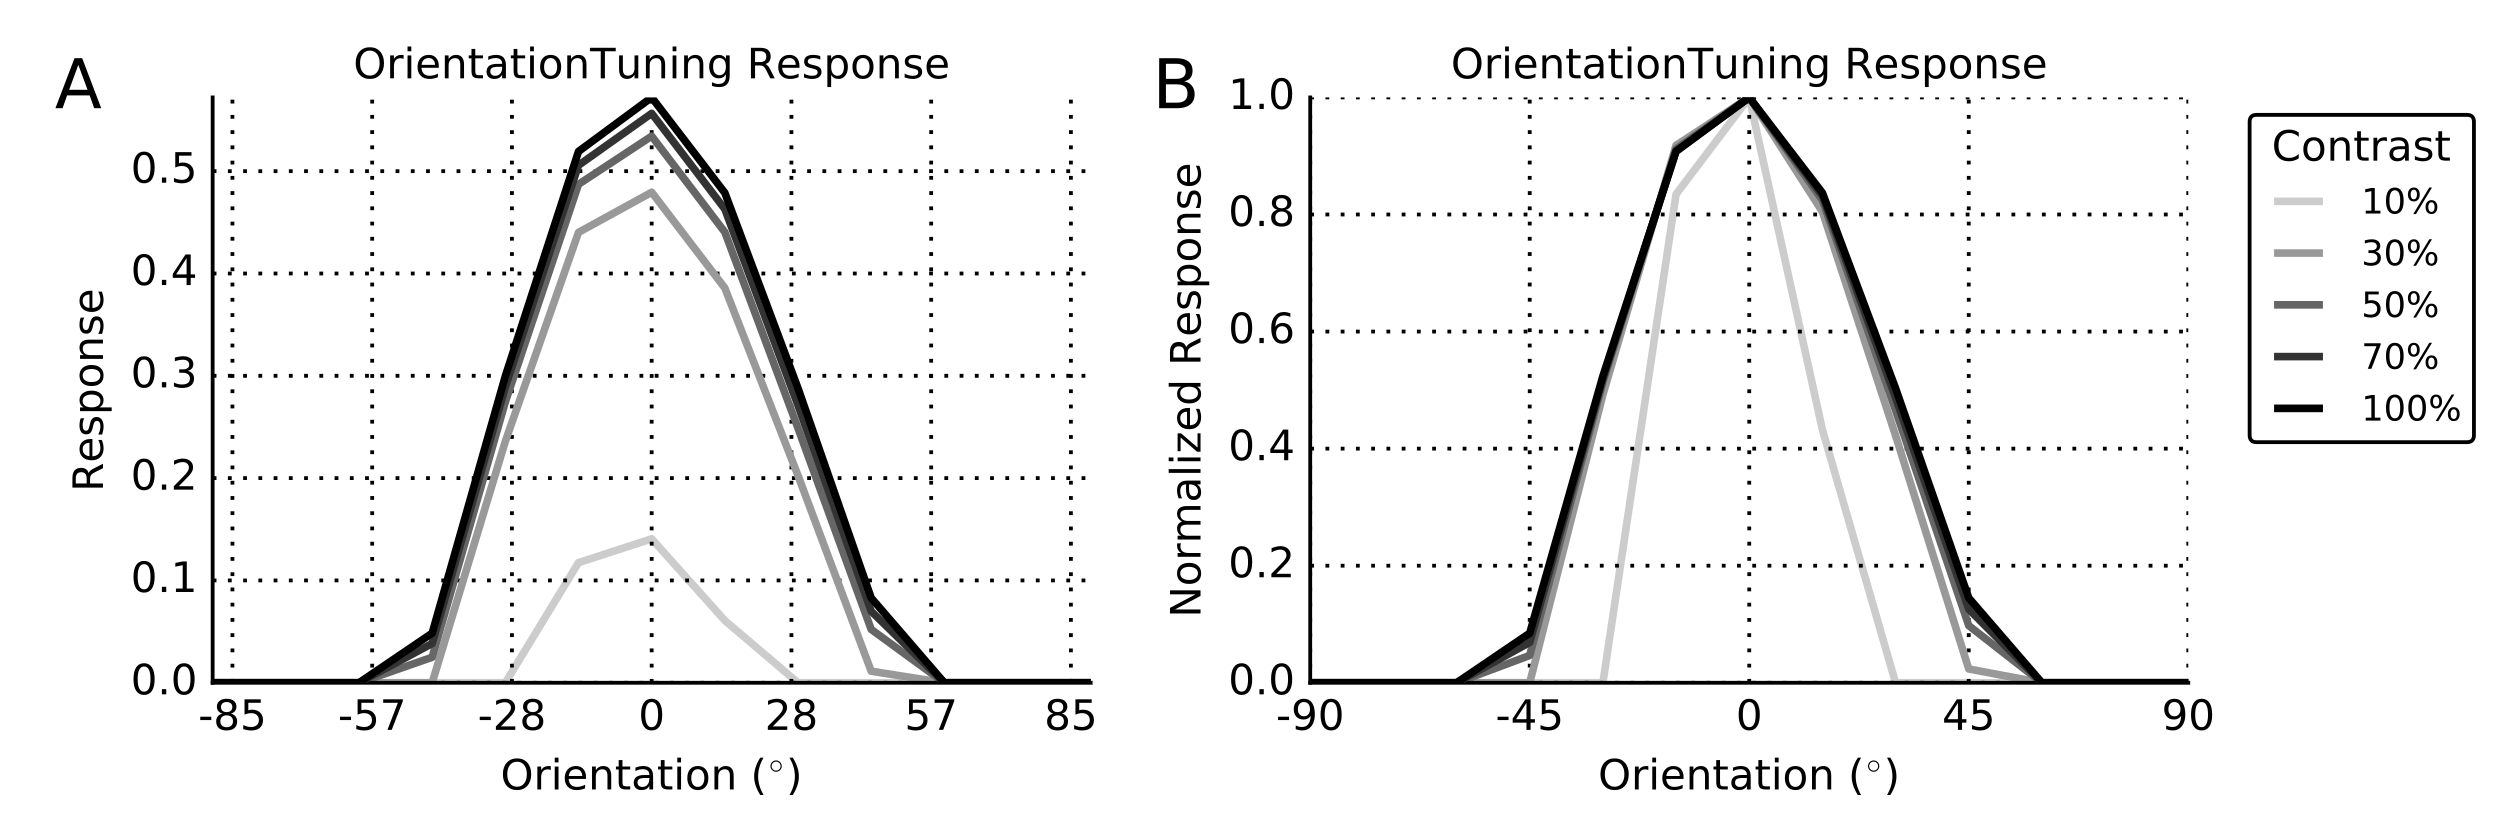 <?xml version="1.0" encoding="utf-8" standalone="no"?>
<!DOCTYPE svg PUBLIC "-//W3C//DTD SVG 1.1//EN"
  "http://www.w3.org/Graphics/SVG/1.1/DTD/svg11.dtd">
<!-- Created with matplotlib (http://matplotlib.org/) -->
<svg height="218pt" version="1.1" viewBox="0 0 656 218" width="656pt" xmlns="http://www.w3.org/2000/svg" xmlns:xlink="http://www.w3.org/1999/xlink">
 <defs>
  <style type="text/css">
*{stroke-linecap:butt;stroke-linejoin:round;stroke-miterlimit:100000;}
  </style>
 </defs>
 <g id="figure_1">
  <g id="patch_1">
   <path d="M 0 218.36 
L 656.363 218.36 
L 656.363 0 
L 0 0 
z
" style="fill:#ffffff;"/>
  </g>
  <g id="axes_1">
   <g id="patch_2">
    <path d="M 55.8 179.16 
L 286.2 179.16 
L 286.2 25.56 
L 55.8 25.56 
L 55.8 179.16 
z
" style="fill:none;"/>
   </g>
   <g id="line2d_1">
    <path clip-path="url(#pf905c8639b)" d="M 55.8 179.16 
L 75 179.16 
L 94.2 179.16 
L 113.4 179.16 
L 132.6 179.16 
L 151.8 147.635 
L 171 141.386 
L 190.2 162.832 
L 209.4 179.16 
L 228.6 179.16 
L 247.8 179.16 
L 267 179.16 
L 286.2 179.16 
" style="fill:none;stroke:#cccccc;stroke-width:2.0;"/>
   </g>
   <g id="matplotlib.axis_1">
    <g id="xtick_1">
     <g id="line2d_2">
      <path clip-path="url(#pf905c8639b)" d="M 60.992 179.16 
L 60.992 25.56 
" style="fill:none;stroke:#000000;stroke-dasharray:1,3;stroke-dashoffset:0.0;"/>
     </g>
     <g id="line2d_3">
      <defs>
       <path d="M 0 0 
L 0 -0.1 
" id="mf21077edae" style="stroke:#000000;stroke-width:0.5;"/>
      </defs>
      <g>
       <use style="stroke:#000000;stroke-width:0.5;" x="60.992" xlink:href="#mf21077edae" y="179.16"/>
      </g>
     </g>
     <g id="text_1">
      <!-- -85 -->
      <defs>
       <path d="M 31.781 34.625 
Q 24.75 34.625 20.719 30.859 
Q 16.703 27.094 16.703 20.516 
Q 16.703 13.922 20.719 10.156 
Q 24.75 6.391 31.781 6.391 
Q 38.812 6.391 42.859 10.172 
Q 46.922 13.969 46.922 20.516 
Q 46.922 27.094 42.891 30.859 
Q 38.875 34.625 31.781 34.625 
M 21.922 38.812 
Q 15.578 40.375 12.031 44.719 
Q 8.5 49.078 8.5 55.328 
Q 8.5 64.062 14.719 69.141 
Q 20.953 74.219 31.781 74.219 
Q 42.672 74.219 48.875 69.141 
Q 55.078 64.062 55.078 55.328 
Q 55.078 49.078 51.531 44.719 
Q 48 40.375 41.703 38.812 
Q 48.828 37.156 52.797 32.312 
Q 56.781 27.484 56.781 20.516 
Q 56.781 9.906 50.312 4.234 
Q 43.844 -1.422 31.781 -1.422 
Q 19.734 -1.422 13.25 4.234 
Q 6.781 9.906 6.781 20.516 
Q 6.781 27.484 10.781 32.312 
Q 14.797 37.156 21.922 38.812 
M 18.312 54.391 
Q 18.312 48.734 21.844 45.562 
Q 25.391 42.391 31.781 42.391 
Q 38.141 42.391 41.719 45.562 
Q 45.312 48.734 45.312 54.391 
Q 45.312 60.062 41.719 63.234 
Q 38.141 66.406 31.781 66.406 
Q 25.391 66.406 21.844 63.234 
Q 18.312 60.062 18.312 54.391 
" id="DejaVuSans-38"/>
       <path d="M 10.797 72.906 
L 49.516 72.906 
L 49.516 64.594 
L 19.828 64.594 
L 19.828 46.734 
Q 21.969 47.469 24.109 47.828 
Q 26.266 48.188 28.422 48.188 
Q 40.625 48.188 47.75 41.5 
Q 54.891 34.812 54.891 23.391 
Q 54.891 11.625 47.562 5.094 
Q 40.234 -1.422 26.906 -1.422 
Q 22.312 -1.422 17.547 -0.641 
Q 12.797 0.141 7.719 1.703 
L 7.719 11.625 
Q 12.109 9.234 16.797 8.062 
Q 21.484 6.891 26.703 6.891 
Q 35.156 6.891 40.078 11.328 
Q 45.016 15.766 45.016 23.391 
Q 45.016 31 40.078 35.438 
Q 35.156 39.891 26.703 39.891 
Q 22.75 39.891 18.812 39.016 
Q 14.891 38.141 10.797 36.281 
z
" id="DejaVuSans-35"/>
       <path d="M 4.891 31.391 
L 31.203 31.391 
L 31.203 23.391 
L 4.891 23.391 
z
" id="DejaVuSans-2d"/>
      </defs>
      <g transform="translate(52.009 191.518)scale(0.11 -0.11)">
       <use xlink:href="#DejaVuSans-2d"/>
       <use x="36.084" xlink:href="#DejaVuSans-38"/>
       <use x="99.707" xlink:href="#DejaVuSans-35"/>
      </g>
     </g>
    </g>
    <g id="xtick_2">
     <g id="line2d_4">
      <path clip-path="url(#pf905c8639b)" d="M 97.661 179.16 
L 97.661 25.56 
" style="fill:none;stroke:#000000;stroke-dasharray:1,3;stroke-dashoffset:0.0;"/>
     </g>
     <g id="line2d_5">
      <g>
       <use style="stroke:#000000;stroke-width:0.5;" x="97.661" xlink:href="#mf21077edae" y="179.16"/>
      </g>
     </g>
     <g id="text_2">
      <!-- -57 -->
      <defs>
       <path d="M 8.203 72.906 
L 55.078 72.906 
L 55.078 68.703 
L 28.609 0 
L 18.312 0 
L 43.219 64.594 
L 8.203 64.594 
z
" id="DejaVuSans-37"/>
      </defs>
      <g transform="translate(88.678 191.518)scale(0.11 -0.11)">
       <use xlink:href="#DejaVuSans-2d"/>
       <use x="36.084" xlink:href="#DejaVuSans-35"/>
       <use x="99.707" xlink:href="#DejaVuSans-37"/>
      </g>
     </g>
    </g>
    <g id="xtick_3">
     <g id="line2d_6">
      <path clip-path="url(#pf905c8639b)" d="M 134.331 179.16 
L 134.331 25.56 
" style="fill:none;stroke:#000000;stroke-dasharray:1,3;stroke-dashoffset:0.0;"/>
     </g>
     <g id="line2d_7">
      <g>
       <use style="stroke:#000000;stroke-width:0.5;" x="134.331" xlink:href="#mf21077edae" y="179.16"/>
      </g>
     </g>
     <g id="text_3">
      <!-- -28 -->
      <defs>
       <path d="M 19.188 8.297 
L 53.609 8.297 
L 53.609 0 
L 7.328 0 
L 7.328 8.297 
Q 12.938 14.109 22.625 23.891 
Q 32.328 33.688 34.812 36.531 
Q 39.547 41.844 41.422 45.531 
Q 43.312 49.219 43.312 52.781 
Q 43.312 58.594 39.234 62.25 
Q 35.156 65.922 28.609 65.922 
Q 23.969 65.922 18.812 64.312 
Q 13.672 62.703 7.812 59.422 
L 7.812 69.391 
Q 13.766 71.781 18.938 73 
Q 24.125 74.219 28.422 74.219 
Q 39.75 74.219 46.484 68.547 
Q 53.219 62.891 53.219 53.422 
Q 53.219 48.922 51.531 44.891 
Q 49.859 40.875 45.406 35.406 
Q 44.188 33.984 37.641 27.219 
Q 31.109 20.453 19.188 8.297 
" id="DejaVuSans-32"/>
      </defs>
      <g transform="translate(125.348 191.518)scale(0.11 -0.11)">
       <use xlink:href="#DejaVuSans-2d"/>
       <use x="36.084" xlink:href="#DejaVuSans-32"/>
       <use x="99.707" xlink:href="#DejaVuSans-38"/>
      </g>
     </g>
    </g>
    <g id="xtick_4">
     <g id="line2d_8">
      <path clip-path="url(#pf905c8639b)" d="M 171 179.16 
L 171 25.56 
" style="fill:none;stroke:#000000;stroke-dasharray:1,3;stroke-dashoffset:0.0;"/>
     </g>
     <g id="line2d_9">
      <g>
       <use style="stroke:#000000;stroke-width:0.5;" x="171.0" xlink:href="#mf21077edae" y="179.16"/>
      </g>
     </g>
     <g id="text_4">
      <!-- 0 -->
      <defs>
       <path d="M 31.781 66.406 
Q 24.172 66.406 20.328 58.906 
Q 16.5 51.422 16.5 36.375 
Q 16.5 21.391 20.328 13.891 
Q 24.172 6.391 31.781 6.391 
Q 39.453 6.391 43.281 13.891 
Q 47.125 21.391 47.125 36.375 
Q 47.125 51.422 43.281 58.906 
Q 39.453 66.406 31.781 66.406 
M 31.781 74.219 
Q 44.047 74.219 50.516 64.516 
Q 56.984 54.828 56.984 36.375 
Q 56.984 17.969 50.516 8.266 
Q 44.047 -1.422 31.781 -1.422 
Q 19.531 -1.422 13.062 8.266 
Q 6.594 17.969 6.594 36.375 
Q 6.594 54.828 13.062 64.516 
Q 19.531 74.219 31.781 74.219 
" id="DejaVuSans-30"/>
      </defs>
      <g transform="translate(167.501 191.518)scale(0.11 -0.11)">
       <use xlink:href="#DejaVuSans-30"/>
      </g>
     </g>
    </g>
    <g id="xtick_5">
     <g id="line2d_10">
      <path clip-path="url(#pf905c8639b)" d="M 207.669 179.16 
L 207.669 25.56 
" style="fill:none;stroke:#000000;stroke-dasharray:1,3;stroke-dashoffset:0.0;"/>
     </g>
     <g id="line2d_11">
      <g>
       <use style="stroke:#000000;stroke-width:0.5;" x="207.669" xlink:href="#mf21077edae" y="179.16"/>
      </g>
     </g>
     <g id="text_5">
      <!-- 28 -->
      <g transform="translate(200.671 191.518)scale(0.11 -0.11)">
       <use xlink:href="#DejaVuSans-32"/>
       <use x="63.623" xlink:href="#DejaVuSans-38"/>
      </g>
     </g>
    </g>
    <g id="xtick_6">
     <g id="line2d_12">
      <path clip-path="url(#pf905c8639b)" d="M 244.339 179.16 
L 244.339 25.56 
" style="fill:none;stroke:#000000;stroke-dasharray:1,3;stroke-dashoffset:0.0;"/>
     </g>
     <g id="line2d_13">
      <g>
       <use style="stroke:#000000;stroke-width:0.5;" x="244.339" xlink:href="#mf21077edae" y="179.16"/>
      </g>
     </g>
     <g id="text_6">
      <!-- 57 -->
      <g transform="translate(237.34 191.518)scale(0.11 -0.11)">
       <use xlink:href="#DejaVuSans-35"/>
       <use x="63.623" xlink:href="#DejaVuSans-37"/>
      </g>
     </g>
    </g>
    <g id="xtick_7">
     <g id="line2d_14">
      <path clip-path="url(#pf905c8639b)" d="M 281.008 179.16 
L 281.008 25.56 
" style="fill:none;stroke:#000000;stroke-dasharray:1,3;stroke-dashoffset:0.0;"/>
     </g>
     <g id="line2d_15">
      <g>
       <use style="stroke:#000000;stroke-width:0.5;" x="281.008" xlink:href="#mf21077edae" y="179.16"/>
      </g>
     </g>
     <g id="text_7">
      <!-- 85 -->
      <g transform="translate(274.009 191.518)scale(0.11 -0.11)">
       <use xlink:href="#DejaVuSans-38"/>
       <use x="63.623" xlink:href="#DejaVuSans-35"/>
      </g>
     </g>
    </g>
    <g id="text_8">
     <!-- Orientation ($^{\circ}$) -->
     <defs>
      <path d="M 39.406 66.219 
Q 28.656 66.219 22.328 58.203 
Q 16.016 50.203 16.016 36.375 
Q 16.016 22.609 22.328 14.594 
Q 28.656 6.594 39.406 6.594 
Q 50.141 6.594 56.422 14.594 
Q 62.703 22.609 62.703 36.375 
Q 62.703 50.203 56.422 58.203 
Q 50.141 66.219 39.406 66.219 
M 39.406 74.219 
Q 54.734 74.219 63.906 63.938 
Q 73.094 53.656 73.094 36.375 
Q 73.094 19.141 63.906 8.859 
Q 54.734 -1.422 39.406 -1.422 
Q 24.031 -1.422 14.812 8.828 
Q 5.609 19.094 5.609 36.375 
Q 5.609 53.656 14.812 63.938 
Q 24.031 74.219 39.406 74.219 
" id="DejaVuSans-4f"/>
      <path d="M 8.016 75.875 
L 15.828 75.875 
Q 23.141 64.359 26.781 53.312 
Q 30.422 42.281 30.422 31.391 
Q 30.422 20.453 26.781 9.375 
Q 23.141 -1.703 15.828 -13.188 
L 8.016 -13.188 
Q 14.5 -2 17.703 9.062 
Q 20.906 20.125 20.906 31.391 
Q 20.906 42.672 17.703 53.656 
Q 14.5 64.656 8.016 75.875 
" id="DejaVuSans-29"/>
      <path d="M 25 5.609 
Q 19.828 5.609 15.359 8.219 
Q 10.891 10.844 8.25 15.375 
Q 5.609 19.922 5.609 25 
Q 5.609 30.078 8.25 34.609 
Q 10.891 39.156 15.359 41.766 
Q 19.828 44.391 25 44.391 
Q 30.172 44.391 34.609 41.75 
Q 39.062 39.109 41.672 34.594 
Q 44.281 30.078 44.281 25 
Q 44.281 19.922 41.672 15.406 
Q 39.062 10.891 34.609 8.25 
Q 30.172 5.609 25 5.609 
M 25 9.625 
Q 31.25 9.625 35.766 14.188 
Q 40.281 18.75 40.281 25 
Q 40.281 29 38.203 32.594 
Q 36.141 36.188 32.625 38.281 
Q 29.109 40.375 25 40.375 
Q 21.922 40.375 19.141 39.172 
Q 16.359 37.984 14.156 35.781 
Q 11.969 33.594 10.797 30.828 
Q 9.625 28.078 9.625 25 
Q 9.625 18.75 14.141 14.188 
Q 18.656 9.625 25 9.625 
" id="Cmsy10-b1"/>
      <path d="M 30.609 48.391 
Q 23.391 48.391 19.188 42.75 
Q 14.984 37.109 14.984 27.297 
Q 14.984 17.484 19.156 11.844 
Q 23.344 6.203 30.609 6.203 
Q 37.797 6.203 41.984 11.859 
Q 46.188 17.531 46.188 27.297 
Q 46.188 37.016 41.984 42.703 
Q 37.797 48.391 30.609 48.391 
M 30.609 56 
Q 42.328 56 49.016 48.375 
Q 55.719 40.766 55.719 27.297 
Q 55.719 13.875 49.016 6.219 
Q 42.328 -1.422 30.609 -1.422 
Q 18.844 -1.422 12.172 6.219 
Q 5.516 13.875 5.516 27.297 
Q 5.516 40.766 12.172 48.375 
Q 18.844 56 30.609 56 
" id="DejaVuSans-6f"/>
      <path d="M 54.891 33.016 
L 54.891 0 
L 45.906 0 
L 45.906 32.719 
Q 45.906 40.484 42.875 44.328 
Q 39.844 48.188 33.797 48.188 
Q 26.516 48.188 22.312 43.547 
Q 18.109 38.922 18.109 30.906 
L 18.109 0 
L 9.078 0 
L 9.078 54.688 
L 18.109 54.688 
L 18.109 46.188 
Q 21.344 51.125 25.703 53.562 
Q 30.078 56 35.797 56 
Q 45.219 56 50.047 50.172 
Q 54.891 44.344 54.891 33.016 
" id="DejaVuSans-6e"/>
      <path d="M 34.281 27.484 
Q 23.391 27.484 19.188 25 
Q 14.984 22.516 14.984 16.5 
Q 14.984 11.719 18.141 8.906 
Q 21.297 6.109 26.703 6.109 
Q 34.188 6.109 38.703 11.406 
Q 43.219 16.703 43.219 25.484 
L 43.219 27.484 
z
M 52.203 31.203 
L 52.203 0 
L 43.219 0 
L 43.219 8.297 
Q 40.141 3.328 35.547 0.953 
Q 30.953 -1.422 24.312 -1.422 
Q 15.922 -1.422 10.953 3.297 
Q 6 8.016 6 15.922 
Q 6 25.141 12.172 29.828 
Q 18.359 34.516 30.609 34.516 
L 43.219 34.516 
L 43.219 35.406 
Q 43.219 41.609 39.141 45 
Q 35.062 48.391 27.688 48.391 
Q 23 48.391 18.547 47.266 
Q 14.109 46.141 10.016 43.891 
L 10.016 52.203 
Q 14.938 54.109 19.578 55.047 
Q 24.219 56 28.609 56 
Q 40.484 56 46.344 49.844 
Q 52.203 43.703 52.203 31.203 
" id="DejaVuSans-61"/>
      <path id="DejaVuSans-20"/>
      <path d="M 9.422 54.688 
L 18.406 54.688 
L 18.406 0 
L 9.422 0 
z
M 9.422 75.984 
L 18.406 75.984 
L 18.406 64.594 
L 9.422 64.594 
z
" id="DejaVuSans-69"/>
      <path d="M 18.312 70.219 
L 18.312 54.688 
L 36.812 54.688 
L 36.812 47.703 
L 18.312 47.703 
L 18.312 18.016 
Q 18.312 11.328 20.141 9.422 
Q 21.969 7.516 27.594 7.516 
L 36.812 7.516 
L 36.812 0 
L 27.594 0 
Q 17.188 0 13.234 3.875 
Q 9.281 7.766 9.281 18.016 
L 9.281 47.703 
L 2.688 47.703 
L 2.688 54.688 
L 9.281 54.688 
L 9.281 70.219 
z
" id="DejaVuSans-74"/>
      <path d="M 31 75.875 
Q 24.469 64.656 21.281 53.656 
Q 18.109 42.672 18.109 31.391 
Q 18.109 20.125 21.312 9.062 
Q 24.516 -2 31 -13.188 
L 23.188 -13.188 
Q 15.875 -1.703 12.234 9.375 
Q 8.594 20.453 8.594 31.391 
Q 8.594 42.281 12.203 53.312 
Q 15.828 64.359 23.188 75.875 
z
" id="DejaVuSans-28"/>
      <path d="M 56.203 29.594 
L 56.203 25.203 
L 14.891 25.203 
Q 15.484 15.922 20.484 11.062 
Q 25.484 6.203 34.422 6.203 
Q 39.594 6.203 44.453 7.469 
Q 49.312 8.734 54.109 11.281 
L 54.109 2.781 
Q 49.266 0.734 44.188 -0.344 
Q 39.109 -1.422 33.891 -1.422 
Q 20.797 -1.422 13.156 6.188 
Q 5.516 13.812 5.516 26.812 
Q 5.516 40.234 12.766 48.109 
Q 20.016 56 32.328 56 
Q 43.359 56 49.781 48.891 
Q 56.203 41.797 56.203 29.594 
M 47.219 32.234 
Q 47.125 39.594 43.094 43.984 
Q 39.062 48.391 32.422 48.391 
Q 24.906 48.391 20.391 44.141 
Q 15.875 39.891 15.188 32.172 
z
" id="DejaVuSans-65"/>
      <path d="M 41.109 46.297 
Q 39.594 47.172 37.812 47.578 
Q 36.031 48 33.891 48 
Q 26.266 48 22.188 43.047 
Q 18.109 38.094 18.109 28.812 
L 18.109 0 
L 9.078 0 
L 9.078 54.688 
L 18.109 54.688 
L 18.109 46.188 
Q 20.953 51.172 25.484 53.578 
Q 30.031 56 36.531 56 
Q 37.453 56 38.578 55.875 
Q 39.703 55.766 41.062 55.516 
z
" id="DejaVuSans-72"/>
     </defs>
     <g transform="translate(131.345 207.164)scale(0.11 -0.11)">
      <use transform="translate(0.0 0.016)" xlink:href="#DejaVuSans-4f"/>
      <use transform="translate(78.711 0.016)" xlink:href="#DejaVuSans-72"/>
      <use transform="translate(119.824 0.016)" xlink:href="#DejaVuSans-69"/>
      <use transform="translate(147.607 0.016)" xlink:href="#DejaVuSans-65"/>
      <use transform="translate(209.131 0.016)" xlink:href="#DejaVuSans-6e"/>
      <use transform="translate(272.51 0.016)" xlink:href="#DejaVuSans-74"/>
      <use transform="translate(311.719 0.016)" xlink:href="#DejaVuSans-61"/>
      <use transform="translate(372.998 0.016)" xlink:href="#DejaVuSans-74"/>
      <use transform="translate(412.207 0.016)" xlink:href="#DejaVuSans-69"/>
      <use transform="translate(439.99 0.016)" xlink:href="#DejaVuSans-6f"/>
      <use transform="translate(501.172 0.016)" xlink:href="#DejaVuSans-6e"/>
      <use transform="translate(564.551 0.016)" xlink:href="#DejaVuSans-20"/>
      <use transform="translate(596.338 0.016)" xlink:href="#DejaVuSans-28"/>
      <use transform="translate(639.816 38.28)scale(0.7)" xlink:href="#Cmsy10-b1"/>
      <use transform="translate(681.193 0.016)" xlink:href="#DejaVuSans-29"/>
     </g>
    </g>
   </g>
   <g id="matplotlib.axis_2">
    <g id="ytick_1">
     <g id="line2d_16">
      <path clip-path="url(#pf905c8639b)" d="M 55.8 179.16 
L 286.2 179.16 
" style="fill:none;stroke:#000000;stroke-dasharray:1,3;stroke-dashoffset:0.0;"/>
     </g>
     <g id="line2d_17">
      <defs>
       <path d="M 0 0 
L 0.1 0 
" id="mfd8a21db2b" style="stroke:#000000;stroke-width:0.5;"/>
      </defs>
      <g>
       <use style="stroke:#000000;stroke-width:0.5;" x="55.8" xlink:href="#mfd8a21db2b" y="179.16"/>
      </g>
     </g>
     <g id="text_9">
      <!-- 0.0 -->
      <defs>
       <path d="M 10.688 12.406 
L 21 12.406 
L 21 0 
L 10.688 0 
z
" id="DejaVuSans-2e"/>
      </defs>
      <g transform="translate(34.307 182.195)scale(0.11 -0.11)">
       <use xlink:href="#DejaVuSans-30"/>
       <use x="63.623" xlink:href="#DejaVuSans-2e"/>
       <use x="95.41" xlink:href="#DejaVuSans-30"/>
      </g>
     </g>
    </g>
    <g id="ytick_2">
     <g id="line2d_18">
      <path clip-path="url(#pf905c8639b)" d="M 55.8 152.31 
L 286.2 152.31 
" style="fill:none;stroke:#000000;stroke-dasharray:1,3;stroke-dashoffset:0.0;"/>
     </g>
     <g id="line2d_19">
      <g>
       <use style="stroke:#000000;stroke-width:0.5;" x="55.8" xlink:href="#mfd8a21db2b" y="152.31"/>
      </g>
     </g>
     <g id="text_10">
      <!-- 0.1 -->
      <defs>
       <path d="M 12.406 8.297 
L 28.516 8.297 
L 28.516 63.922 
L 10.984 60.406 
L 10.984 69.391 
L 28.422 72.906 
L 38.281 72.906 
L 38.281 8.297 
L 54.391 8.297 
L 54.391 0 
L 12.406 0 
z
" id="DejaVuSans-31"/>
      </defs>
      <g transform="translate(34.307 155.346)scale(0.11 -0.11)">
       <use xlink:href="#DejaVuSans-30"/>
       <use x="63.623" xlink:href="#DejaVuSans-2e"/>
       <use x="95.41" xlink:href="#DejaVuSans-31"/>
      </g>
     </g>
    </g>
    <g id="ytick_3">
     <g id="line2d_20">
      <path clip-path="url(#pf905c8639b)" d="M 55.8 125.46 
L 286.2 125.46 
" style="fill:none;stroke:#000000;stroke-dasharray:1,3;stroke-dashoffset:0.0;"/>
     </g>
     <g id="line2d_21">
      <g>
       <use style="stroke:#000000;stroke-width:0.5;" x="55.8" xlink:href="#mfd8a21db2b" y="125.46"/>
      </g>
     </g>
     <g id="text_11">
      <!-- 0.2 -->
      <g transform="translate(34.307 128.496)scale(0.11 -0.11)">
       <use xlink:href="#DejaVuSans-30"/>
       <use x="63.623" xlink:href="#DejaVuSans-2e"/>
       <use x="95.41" xlink:href="#DejaVuSans-32"/>
      </g>
     </g>
    </g>
    <g id="ytick_4">
     <g id="line2d_22">
      <path clip-path="url(#pf905c8639b)" d="M 55.8 98.611 
L 286.2 98.611 
" style="fill:none;stroke:#000000;stroke-dasharray:1,3;stroke-dashoffset:0.0;"/>
     </g>
     <g id="line2d_23">
      <g>
       <use style="stroke:#000000;stroke-width:0.5;" x="55.8" xlink:href="#mfd8a21db2b" y="98.611"/>
      </g>
     </g>
     <g id="text_12">
      <!-- 0.3 -->
      <defs>
       <path d="M 40.578 39.312 
Q 47.656 37.797 51.625 33 
Q 55.609 28.219 55.609 21.188 
Q 55.609 10.406 48.188 4.484 
Q 40.766 -1.422 27.094 -1.422 
Q 22.516 -1.422 17.656 -0.516 
Q 12.797 0.391 7.625 2.203 
L 7.625 11.719 
Q 11.719 9.328 16.594 8.109 
Q 21.484 6.891 26.812 6.891 
Q 36.078 6.891 40.938 10.547 
Q 45.797 14.203 45.797 21.188 
Q 45.797 27.641 41.281 31.266 
Q 36.766 34.906 28.719 34.906 
L 20.219 34.906 
L 20.219 43.016 
L 29.109 43.016 
Q 36.375 43.016 40.234 45.922 
Q 44.094 48.828 44.094 54.297 
Q 44.094 59.906 40.109 62.906 
Q 36.141 65.922 28.719 65.922 
Q 24.656 65.922 20.016 65.031 
Q 15.375 64.156 9.812 62.312 
L 9.812 71.094 
Q 15.438 72.656 20.344 73.438 
Q 25.25 74.219 29.594 74.219 
Q 40.828 74.219 47.359 69.109 
Q 53.906 64.016 53.906 55.328 
Q 53.906 49.266 50.438 45.094 
Q 46.969 40.922 40.578 39.312 
" id="DejaVuSans-33"/>
      </defs>
      <g transform="translate(34.307 101.646)scale(0.11 -0.11)">
       <use xlink:href="#DejaVuSans-30"/>
       <use x="63.623" xlink:href="#DejaVuSans-2e"/>
       <use x="95.41" xlink:href="#DejaVuSans-33"/>
      </g>
     </g>
    </g>
    <g id="ytick_5">
     <g id="line2d_24">
      <path clip-path="url(#pf905c8639b)" d="M 55.8 71.761 
L 286.2 71.761 
" style="fill:none;stroke:#000000;stroke-dasharray:1,3;stroke-dashoffset:0.0;"/>
     </g>
     <g id="line2d_25">
      <g>
       <use style="stroke:#000000;stroke-width:0.5;" x="55.8" xlink:href="#mfd8a21db2b" y="71.761"/>
      </g>
     </g>
     <g id="text_13">
      <!-- 0.4 -->
      <defs>
       <path d="M 37.797 64.312 
L 12.891 25.391 
L 37.797 25.391 
z
M 35.203 72.906 
L 47.609 72.906 
L 47.609 25.391 
L 58.016 25.391 
L 58.016 17.188 
L 47.609 17.188 
L 47.609 0 
L 37.797 0 
L 37.797 17.188 
L 4.891 17.188 
L 4.891 26.703 
z
" id="DejaVuSans-34"/>
      </defs>
      <g transform="translate(34.307 74.796)scale(0.11 -0.11)">
       <use xlink:href="#DejaVuSans-30"/>
       <use x="63.623" xlink:href="#DejaVuSans-2e"/>
       <use x="95.41" xlink:href="#DejaVuSans-34"/>
      </g>
     </g>
    </g>
    <g id="ytick_6">
     <g id="line2d_26">
      <path clip-path="url(#pf905c8639b)" d="M 55.8 44.911 
L 286.2 44.911 
" style="fill:none;stroke:#000000;stroke-dasharray:1,3;stroke-dashoffset:0.0;"/>
     </g>
     <g id="line2d_27">
      <g>
       <use style="stroke:#000000;stroke-width:0.5;" x="55.8" xlink:href="#mfd8a21db2b" y="44.911"/>
      </g>
     </g>
     <g id="text_14">
      <!-- 0.5 -->
      <g transform="translate(34.307 47.946)scale(0.11 -0.11)">
       <use xlink:href="#DejaVuSans-30"/>
       <use x="63.623" xlink:href="#DejaVuSans-2e"/>
       <use x="95.41" xlink:href="#DejaVuSans-35"/>
      </g>
     </g>
    </g>
    <g id="text_15">
     <!-- Response -->
     <defs>
      <path d="M 44.391 34.188 
Q 47.562 33.109 50.562 29.594 
Q 53.562 26.078 56.594 19.922 
L 66.609 0 
L 56 0 
L 46.688 18.703 
Q 43.062 26.031 39.672 28.422 
Q 36.281 30.812 30.422 30.812 
L 19.672 30.812 
L 19.672 0 
L 9.812 0 
L 9.812 72.906 
L 32.078 72.906 
Q 44.578 72.906 50.734 67.672 
Q 56.891 62.453 56.891 51.906 
Q 56.891 45.016 53.688 40.469 
Q 50.484 35.938 44.391 34.188 
M 19.672 64.797 
L 19.672 38.922 
L 32.078 38.922 
Q 39.203 38.922 42.844 42.219 
Q 46.484 45.516 46.484 51.906 
Q 46.484 58.297 42.844 61.547 
Q 39.203 64.797 32.078 64.797 
z
" id="DejaVuSans-52"/>
      <path d="M 18.109 8.203 
L 18.109 -20.797 
L 9.078 -20.797 
L 9.078 54.688 
L 18.109 54.688 
L 18.109 46.391 
Q 20.953 51.266 25.266 53.625 
Q 29.594 56 35.594 56 
Q 45.562 56 51.781 48.094 
Q 58.016 40.188 58.016 27.297 
Q 58.016 14.406 51.781 6.484 
Q 45.562 -1.422 35.594 -1.422 
Q 29.594 -1.422 25.266 0.953 
Q 20.953 3.328 18.109 8.203 
M 48.688 27.297 
Q 48.688 37.203 44.609 42.844 
Q 40.531 48.484 33.406 48.484 
Q 26.266 48.484 22.188 42.844 
Q 18.109 37.203 18.109 27.297 
Q 18.109 17.391 22.188 11.75 
Q 26.266 6.109 33.406 6.109 
Q 40.531 6.109 44.609 11.75 
Q 48.688 17.391 48.688 27.297 
" id="DejaVuSans-70"/>
      <path d="M 44.281 53.078 
L 44.281 44.578 
Q 40.484 46.531 36.375 47.5 
Q 32.281 48.484 27.875 48.484 
Q 21.188 48.484 17.844 46.438 
Q 14.5 44.391 14.5 40.281 
Q 14.5 37.156 16.891 35.375 
Q 19.281 33.594 26.516 31.984 
L 29.594 31.297 
Q 39.156 29.25 43.188 25.516 
Q 47.219 21.781 47.219 15.094 
Q 47.219 7.469 41.188 3.016 
Q 35.156 -1.422 24.609 -1.422 
Q 20.219 -1.422 15.453 -0.562 
Q 10.688 0.297 5.422 2 
L 5.422 11.281 
Q 10.406 8.688 15.234 7.391 
Q 20.062 6.109 24.812 6.109 
Q 31.156 6.109 34.562 8.281 
Q 37.984 10.453 37.984 14.406 
Q 37.984 18.062 35.516 20.016 
Q 33.062 21.969 24.703 23.781 
L 21.578 24.516 
Q 13.234 26.266 9.516 29.906 
Q 5.812 33.547 5.812 39.891 
Q 5.812 47.609 11.281 51.797 
Q 16.75 56 26.812 56 
Q 31.781 56 36.172 55.266 
Q 40.578 54.547 44.281 53.078 
" id="DejaVuSans-73"/>
     </defs>
     <g transform="translate(27.019 129.02)rotate(-90.0)scale(0.11 -0.11)">
      <use xlink:href="#DejaVuSans-52"/>
      <use x="69.42" xlink:href="#DejaVuSans-65"/>
      <use x="130.943" xlink:href="#DejaVuSans-73"/>
      <use x="183.043" xlink:href="#DejaVuSans-70"/>
      <use x="246.52" xlink:href="#DejaVuSans-6f"/>
      <use x="307.701" xlink:href="#DejaVuSans-6e"/>
      <use x="371.08" xlink:href="#DejaVuSans-73"/>
      <use x="423.18" xlink:href="#DejaVuSans-65"/>
     </g>
    </g>
   </g>
   <g id="line2d_28">
    <path clip-path="url(#pf905c8639b)" d="M 55.8 179.16 
L 75 179.16 
L 94.2 179.16 
L 113.4 179.16 
L 132.6 115.799 
L 151.8 60.977 
L 171 50.444 
L 190.2 75.584 
L 209.4 124.798 
L 228.6 176.125 
L 247.8 179.16 
L 267 179.16 
L 286.2 179.16 
" style="fill:none;stroke:#999999;stroke-width:2.0;"/>
   </g>
   <g id="line2d_29">
    <path clip-path="url(#pf905c8639b)" d="M 55.8 179.16 
L 75 179.16 
L 94.2 179.16 
L 113.4 172.461 
L 132.6 105.458 
L 151.8 48.36 
L 171 35.722 
L 190.2 60.917 
L 209.4 112.374 
L 228.6 165.155 
L 247.8 179.16 
L 267 179.16 
L 286.2 179.16 
" style="fill:none;stroke:#666666;stroke-width:2.0;"/>
   </g>
   <g id="patch_3">
    <path d="M 55.8 179.16 
L 286.2 179.16 
" style="fill:none;stroke:#000000;stroke-linecap:square;stroke-linejoin:miter;"/>
   </g>
   <g id="patch_4">
    <path d="M 55.8 179.16 
L 55.8 25.56 
" style="fill:none;stroke:#000000;stroke-linecap:square;stroke-linejoin:miter;"/>
   </g>
   <g id="line2d_30">
    <path clip-path="url(#pf905c8639b)" d="M 55.8 179.16 
L 75 179.16 
L 94.2 179.16 
L 113.4 168.844 
L 132.6 101.534 
L 151.8 43.374 
L 171 29.749 
L 190.2 54.878 
L 209.4 106.353 
L 228.6 160.389 
L 247.8 179.16 
L 267 179.16 
L 286.2 179.16 
" style="fill:none;stroke:#333333;stroke-width:2.0;"/>
   </g>
   <g id="text_16">
    <!-- OrientationTuning Response -->
    <defs>
     <path d="M 8.5 21.578 
L 8.5 54.688 
L 17.484 54.688 
L 17.484 21.922 
Q 17.484 14.156 20.5 10.266 
Q 23.531 6.391 29.594 6.391 
Q 36.859 6.391 41.078 11.031 
Q 45.312 15.672 45.312 23.688 
L 45.312 54.688 
L 54.297 54.688 
L 54.297 0 
L 45.312 0 
L 45.312 8.406 
Q 42.047 3.422 37.719 1 
Q 33.406 -1.422 27.688 -1.422 
Q 18.266 -1.422 13.375 4.438 
Q 8.5 10.297 8.5 21.578 
M 31.109 56 
z
" id="DejaVuSans-75"/>
     <path d="M 45.406 27.984 
Q 45.406 37.75 41.375 43.109 
Q 37.359 48.484 30.078 48.484 
Q 22.859 48.484 18.828 43.109 
Q 14.797 37.75 14.797 27.984 
Q 14.797 18.266 18.828 12.891 
Q 22.859 7.516 30.078 7.516 
Q 37.359 7.516 41.375 12.891 
Q 45.406 18.266 45.406 27.984 
M 54.391 6.781 
Q 54.391 -7.172 48.188 -13.984 
Q 42 -20.797 29.203 -20.797 
Q 24.469 -20.797 20.266 -20.094 
Q 16.062 -19.391 12.109 -17.922 
L 12.109 -9.188 
Q 16.062 -11.328 19.922 -12.344 
Q 23.781 -13.375 27.781 -13.375 
Q 36.625 -13.375 41.016 -8.766 
Q 45.406 -4.156 45.406 5.172 
L 45.406 9.625 
Q 42.625 4.781 38.281 2.391 
Q 33.938 0 27.875 0 
Q 17.828 0 11.672 7.656 
Q 5.516 15.328 5.516 27.984 
Q 5.516 40.672 11.672 48.328 
Q 17.828 56 27.875 56 
Q 33.938 56 38.281 53.609 
Q 42.625 51.219 45.406 46.391 
L 45.406 54.688 
L 54.391 54.688 
z
" id="DejaVuSans-67"/>
     <path d="M -0.297 72.906 
L 61.375 72.906 
L 61.375 64.594 
L 35.5 64.594 
L 35.5 0 
L 25.594 0 
L 25.594 64.594 
L -0.297 64.594 
z
" id="DejaVuSans-54"/>
    </defs>
    <g transform="translate(92.72 20.56)scale(0.11 -0.11)">
     <use xlink:href="#DejaVuSans-4f"/>
     <use x="78.711" xlink:href="#DejaVuSans-72"/>
     <use x="119.824" xlink:href="#DejaVuSans-69"/>
     <use x="147.607" xlink:href="#DejaVuSans-65"/>
     <use x="209.131" xlink:href="#DejaVuSans-6e"/>
     <use x="272.51" xlink:href="#DejaVuSans-74"/>
     <use x="311.719" xlink:href="#DejaVuSans-61"/>
     <use x="372.998" xlink:href="#DejaVuSans-74"/>
     <use x="412.207" xlink:href="#DejaVuSans-69"/>
     <use x="439.99" xlink:href="#DejaVuSans-6f"/>
     <use x="501.172" xlink:href="#DejaVuSans-6e"/>
     <use x="564.551" xlink:href="#DejaVuSans-54"/>
     <use x="625.4" xlink:href="#DejaVuSans-75"/>
     <use x="688.779" xlink:href="#DejaVuSans-6e"/>
     <use x="752.158" xlink:href="#DejaVuSans-69"/>
     <use x="779.941" xlink:href="#DejaVuSans-6e"/>
     <use x="843.32" xlink:href="#DejaVuSans-67"/>
     <use x="906.797" xlink:href="#DejaVuSans-20"/>
     <use x="938.584" xlink:href="#DejaVuSans-52"/>
     <use x="1008.004" xlink:href="#DejaVuSans-65"/>
     <use x="1069.527" xlink:href="#DejaVuSans-73"/>
     <use x="1121.627" xlink:href="#DejaVuSans-70"/>
     <use x="1185.104" xlink:href="#DejaVuSans-6f"/>
     <use x="1246.285" xlink:href="#DejaVuSans-6e"/>
     <use x="1309.664" xlink:href="#DejaVuSans-73"/>
     <use x="1361.764" xlink:href="#DejaVuSans-65"/>
    </g>
   </g>
   <g id="line2d_31">
    <path clip-path="url(#pf905c8639b)" d="M 55.8 179.16 
L 75 179.16 
L 94.2 179.16 
L 113.4 166.141 
L 132.6 98.698 
L 151.8 39.734 
L 171 25.56 
L 190.2 50.609 
L 209.4 101.894 
L 228.6 156.901 
L 247.8 179.16 
L 267 179.16 
L 286.2 179.16 
" style="fill:none;stroke:#000000;stroke-width:2.0;"/>
   </g>
   <g id="text_17">
    <!-- A -->
    <defs>
     <path d="M 34.188 63.188 
L 20.797 26.906 
L 47.609 26.906 
z
M 28.609 72.906 
L 39.797 72.906 
L 67.578 0 
L 57.328 0 
L 50.688 18.703 
L 17.828 18.703 
L 11.188 0 
L 0.781 0 
z
" id="DejaVuSans-41"/>
    </defs>
    <g transform="translate(14.4 28.4)scale(0.18 -0.18)">
     <use xlink:href="#DejaVuSans-41"/>
    </g>
   </g>
  </g>
  <g id="axes_2">
   <g id="patch_5">
    <path d="M 343.8 179.16 
L 574.2 179.16 
L 574.2 25.56 
L 343.8 25.56 
L 343.8 179.16 
z
" style="fill:none;"/>
   </g>
   <g id="line2d_32">
    <path clip-path="url(#p2b614c6d23)" d="M 343.8 179.16 
L 363 179.16 
L 382.2 179.16 
L 401.4 179.16 
L 420.6 179.16 
L 439.8 50.97 
L 459 25.56 
L 478.2 112.766 
L 497.4 179.16 
L 516.6 179.16 
L 535.8 179.16 
L 555 179.16 
L 574.2 179.16 
" style="fill:none;stroke:#cccccc;stroke-width:2.0;"/>
   </g>
   <g id="matplotlib.axis_3">
    <g id="xtick_8">
     <g id="line2d_33">
      <path clip-path="url(#p2b614c6d23)" d="M 343.8 179.16 
L 343.8 25.56 
" style="fill:none;stroke:#000000;stroke-dasharray:1,3;stroke-dashoffset:0.0;"/>
     </g>
     <g id="line2d_34">
      <g>
       <use style="stroke:#000000;stroke-width:0.5;" x="343.8" xlink:href="#mf21077edae" y="179.16"/>
      </g>
     </g>
     <g id="text_18">
      <!-- -90 -->
      <defs>
       <path d="M 10.984 1.516 
L 10.984 10.5 
Q 14.703 8.734 18.5 7.812 
Q 22.312 6.891 25.984 6.891 
Q 35.75 6.891 40.891 13.453 
Q 46.047 20.016 46.781 33.406 
Q 43.953 29.203 39.594 26.953 
Q 35.25 24.703 29.984 24.703 
Q 19.047 24.703 12.672 31.312 
Q 6.297 37.938 6.297 49.422 
Q 6.297 60.641 12.938 67.422 
Q 19.578 74.219 30.609 74.219 
Q 43.266 74.219 49.922 64.516 
Q 56.594 54.828 56.594 36.375 
Q 56.594 19.141 48.406 8.859 
Q 40.234 -1.422 26.422 -1.422 
Q 22.703 -1.422 18.891 -0.688 
Q 15.094 0.047 10.984 1.516 
M 30.609 32.422 
Q 37.25 32.422 41.125 36.953 
Q 45.016 41.5 45.016 49.422 
Q 45.016 57.281 41.125 61.844 
Q 37.25 66.406 30.609 66.406 
Q 23.969 66.406 20.094 61.844 
Q 16.219 57.281 16.219 49.422 
Q 16.219 41.5 20.094 36.953 
Q 23.969 32.422 30.609 32.422 
" id="DejaVuSans-39"/>
      </defs>
      <g transform="translate(334.817 191.518)scale(0.11 -0.11)">
       <use xlink:href="#DejaVuSans-2d"/>
       <use x="36.084" xlink:href="#DejaVuSans-39"/>
       <use x="99.707" xlink:href="#DejaVuSans-30"/>
      </g>
     </g>
    </g>
    <g id="xtick_9">
     <g id="line2d_35">
      <path clip-path="url(#p2b614c6d23)" d="M 401.4 179.16 
L 401.4 25.56 
" style="fill:none;stroke:#000000;stroke-dasharray:1,3;stroke-dashoffset:0.0;"/>
     </g>
     <g id="line2d_36">
      <g>
       <use style="stroke:#000000;stroke-width:0.5;" x="401.4" xlink:href="#mf21077edae" y="179.16"/>
      </g>
     </g>
     <g id="text_19">
      <!-- -45 -->
      <g transform="translate(392.417 191.518)scale(0.11 -0.11)">
       <use xlink:href="#DejaVuSans-2d"/>
       <use x="36.084" xlink:href="#DejaVuSans-34"/>
       <use x="99.707" xlink:href="#DejaVuSans-35"/>
      </g>
     </g>
    </g>
    <g id="xtick_10">
     <g id="line2d_37">
      <path clip-path="url(#p2b614c6d23)" d="M 459 179.16 
L 459 25.56 
" style="fill:none;stroke:#000000;stroke-dasharray:1,3;stroke-dashoffset:0.0;"/>
     </g>
     <g id="line2d_38">
      <g>
       <use style="stroke:#000000;stroke-width:0.5;" x="459.0" xlink:href="#mf21077edae" y="179.16"/>
      </g>
     </g>
     <g id="text_20">
      <!-- 0 -->
      <g transform="translate(455.501 191.518)scale(0.11 -0.11)">
       <use xlink:href="#DejaVuSans-30"/>
      </g>
     </g>
    </g>
    <g id="xtick_11">
     <g id="line2d_39">
      <path clip-path="url(#p2b614c6d23)" d="M 516.6 179.16 
L 516.6 25.56 
" style="fill:none;stroke:#000000;stroke-dasharray:1,3;stroke-dashoffset:0.0;"/>
     </g>
     <g id="line2d_40">
      <g>
       <use style="stroke:#000000;stroke-width:0.5;" x="516.6" xlink:href="#mf21077edae" y="179.16"/>
      </g>
     </g>
     <g id="text_21">
      <!-- 45 -->
      <g transform="translate(509.601 191.518)scale(0.11 -0.11)">
       <use xlink:href="#DejaVuSans-34"/>
       <use x="63.623" xlink:href="#DejaVuSans-35"/>
      </g>
     </g>
    </g>
    <g id="xtick_12">
     <g id="line2d_41">
      <path clip-path="url(#p2b614c6d23)" d="M 574.2 179.16 
L 574.2 25.56 
" style="fill:none;stroke:#000000;stroke-dasharray:1,3;stroke-dashoffset:0.0;"/>
     </g>
     <g id="line2d_42">
      <g>
       <use style="stroke:#000000;stroke-width:0.5;" x="574.2" xlink:href="#mf21077edae" y="179.16"/>
      </g>
     </g>
     <g id="text_22">
      <!-- 90 -->
      <g transform="translate(567.201 191.518)scale(0.11 -0.11)">
       <use xlink:href="#DejaVuSans-39"/>
       <use x="63.623" xlink:href="#DejaVuSans-30"/>
      </g>
     </g>
    </g>
    <g id="text_23">
     <!-- Orientation ($^{\circ}$) -->
     <g transform="translate(419.345 207.164)scale(0.11 -0.11)">
      <use transform="translate(0.0 0.016)" xlink:href="#DejaVuSans-4f"/>
      <use transform="translate(78.711 0.016)" xlink:href="#DejaVuSans-72"/>
      <use transform="translate(119.824 0.016)" xlink:href="#DejaVuSans-69"/>
      <use transform="translate(147.607 0.016)" xlink:href="#DejaVuSans-65"/>
      <use transform="translate(209.131 0.016)" xlink:href="#DejaVuSans-6e"/>
      <use transform="translate(272.51 0.016)" xlink:href="#DejaVuSans-74"/>
      <use transform="translate(311.719 0.016)" xlink:href="#DejaVuSans-61"/>
      <use transform="translate(372.998 0.016)" xlink:href="#DejaVuSans-74"/>
      <use transform="translate(412.207 0.016)" xlink:href="#DejaVuSans-69"/>
      <use transform="translate(439.99 0.016)" xlink:href="#DejaVuSans-6f"/>
      <use transform="translate(501.172 0.016)" xlink:href="#DejaVuSans-6e"/>
      <use transform="translate(564.551 0.016)" xlink:href="#DejaVuSans-20"/>
      <use transform="translate(596.338 0.016)" xlink:href="#DejaVuSans-28"/>
      <use transform="translate(639.816 38.28)scale(0.7)" xlink:href="#Cmsy10-b1"/>
      <use transform="translate(681.193 0.016)" xlink:href="#DejaVuSans-29"/>
     </g>
    </g>
   </g>
   <g id="matplotlib.axis_4">
    <g id="ytick_7">
     <g id="line2d_43">
      <path clip-path="url(#p2b614c6d23)" d="M 343.8 179.16 
L 574.2 179.16 
" style="fill:none;stroke:#000000;stroke-dasharray:1,3;stroke-dashoffset:0.0;"/>
     </g>
     <g id="line2d_44">
      <g>
       <use style="stroke:#000000;stroke-width:0.5;" x="343.8" xlink:href="#mfd8a21db2b" y="179.16"/>
      </g>
     </g>
     <g id="text_24">
      <!-- 0.0 -->
      <g transform="translate(322.307 182.195)scale(0.11 -0.11)">
       <use xlink:href="#DejaVuSans-30"/>
       <use x="63.623" xlink:href="#DejaVuSans-2e"/>
       <use x="95.41" xlink:href="#DejaVuSans-30"/>
      </g>
     </g>
    </g>
    <g id="ytick_8">
     <g id="line2d_45">
      <path clip-path="url(#p2b614c6d23)" d="M 343.8 148.44 
L 574.2 148.44 
" style="fill:none;stroke:#000000;stroke-dasharray:1,3;stroke-dashoffset:0.0;"/>
     </g>
     <g id="line2d_46">
      <g>
       <use style="stroke:#000000;stroke-width:0.5;" x="343.8" xlink:href="#mfd8a21db2b" y="148.44"/>
      </g>
     </g>
     <g id="text_25">
      <!-- 0.2 -->
      <g transform="translate(322.307 151.475)scale(0.11 -0.11)">
       <use xlink:href="#DejaVuSans-30"/>
       <use x="63.623" xlink:href="#DejaVuSans-2e"/>
       <use x="95.41" xlink:href="#DejaVuSans-32"/>
      </g>
     </g>
    </g>
    <g id="ytick_9">
     <g id="line2d_47">
      <path clip-path="url(#p2b614c6d23)" d="M 343.8 117.72 
L 574.2 117.72 
" style="fill:none;stroke:#000000;stroke-dasharray:1,3;stroke-dashoffset:0.0;"/>
     </g>
     <g id="line2d_48">
      <g>
       <use style="stroke:#000000;stroke-width:0.5;" x="343.8" xlink:href="#mfd8a21db2b" y="117.72"/>
      </g>
     </g>
     <g id="text_26">
      <!-- 0.4 -->
      <g transform="translate(322.307 120.755)scale(0.11 -0.11)">
       <use xlink:href="#DejaVuSans-30"/>
       <use x="63.623" xlink:href="#DejaVuSans-2e"/>
       <use x="95.41" xlink:href="#DejaVuSans-34"/>
      </g>
     </g>
    </g>
    <g id="ytick_10">
     <g id="line2d_49">
      <path clip-path="url(#p2b614c6d23)" d="M 343.8 87 
L 574.2 87 
" style="fill:none;stroke:#000000;stroke-dasharray:1,3;stroke-dashoffset:0.0;"/>
     </g>
     <g id="line2d_50">
      <g>
       <use style="stroke:#000000;stroke-width:0.5;" x="343.8" xlink:href="#mfd8a21db2b" y="87.0"/>
      </g>
     </g>
     <g id="text_27">
      <!-- 0.6 -->
      <defs>
       <path d="M 33.016 40.375 
Q 26.375 40.375 22.484 35.828 
Q 18.609 31.297 18.609 23.391 
Q 18.609 15.531 22.484 10.953 
Q 26.375 6.391 33.016 6.391 
Q 39.656 6.391 43.531 10.953 
Q 47.406 15.531 47.406 23.391 
Q 47.406 31.297 43.531 35.828 
Q 39.656 40.375 33.016 40.375 
M 52.594 71.297 
L 52.594 62.312 
Q 48.875 64.062 45.094 64.984 
Q 41.312 65.922 37.594 65.922 
Q 27.828 65.922 22.672 59.328 
Q 17.531 52.734 16.797 39.406 
Q 19.672 43.656 24.016 45.922 
Q 28.375 48.188 33.594 48.188 
Q 44.578 48.188 50.953 41.516 
Q 57.328 34.859 57.328 23.391 
Q 57.328 12.156 50.688 5.359 
Q 44.047 -1.422 33.016 -1.422 
Q 20.359 -1.422 13.672 8.266 
Q 6.984 17.969 6.984 36.375 
Q 6.984 53.656 15.188 63.938 
Q 23.391 74.219 37.203 74.219 
Q 40.922 74.219 44.703 73.484 
Q 48.484 72.75 52.594 71.297 
" id="DejaVuSans-36"/>
      </defs>
      <g transform="translate(322.307 90.035)scale(0.11 -0.11)">
       <use xlink:href="#DejaVuSans-30"/>
       <use x="63.623" xlink:href="#DejaVuSans-2e"/>
       <use x="95.41" xlink:href="#DejaVuSans-36"/>
      </g>
     </g>
    </g>
    <g id="ytick_11">
     <g id="line2d_51">
      <path clip-path="url(#p2b614c6d23)" d="M 343.8 56.28 
L 574.2 56.28 
" style="fill:none;stroke:#000000;stroke-dasharray:1,3;stroke-dashoffset:0.0;"/>
     </g>
     <g id="line2d_52">
      <g>
       <use style="stroke:#000000;stroke-width:0.5;" x="343.8" xlink:href="#mfd8a21db2b" y="56.28"/>
      </g>
     </g>
     <g id="text_28">
      <!-- 0.8 -->
      <g transform="translate(322.307 59.315)scale(0.11 -0.11)">
       <use xlink:href="#DejaVuSans-30"/>
       <use x="63.623" xlink:href="#DejaVuSans-2e"/>
       <use x="95.41" xlink:href="#DejaVuSans-38"/>
      </g>
     </g>
    </g>
    <g id="ytick_12">
     <g id="line2d_53">
      <path clip-path="url(#p2b614c6d23)" d="M 343.8 25.56 
L 574.2 25.56 
" style="fill:none;stroke:#000000;stroke-dasharray:1,3;stroke-dashoffset:0.0;"/>
     </g>
     <g id="line2d_54">
      <g>
       <use style="stroke:#000000;stroke-width:0.5;" x="343.8" xlink:href="#mfd8a21db2b" y="25.56"/>
      </g>
     </g>
     <g id="text_29">
      <!-- 1.0 -->
      <g transform="translate(322.307 28.595)scale(0.11 -0.11)">
       <use xlink:href="#DejaVuSans-31"/>
       <use x="63.623" xlink:href="#DejaVuSans-2e"/>
       <use x="95.41" xlink:href="#DejaVuSans-30"/>
      </g>
     </g>
    </g>
    <g id="text_30">
     <!-- Normalized Response -->
     <defs>
      <path d="M 9.812 72.906 
L 23.094 72.906 
L 55.422 11.922 
L 55.422 72.906 
L 64.984 72.906 
L 64.984 0 
L 51.703 0 
L 19.391 60.984 
L 19.391 0 
L 9.812 0 
z
" id="DejaVuSans-4e"/>
      <path d="M 52 44.188 
Q 55.375 50.25 60.062 53.125 
Q 64.75 56 71.094 56 
Q 79.641 56 84.281 50.016 
Q 88.922 44.047 88.922 33.016 
L 88.922 0 
L 79.891 0 
L 79.891 32.719 
Q 79.891 40.578 77.094 44.375 
Q 74.312 48.188 68.609 48.188 
Q 61.625 48.188 57.562 43.547 
Q 53.516 38.922 53.516 30.906 
L 53.516 0 
L 44.484 0 
L 44.484 32.719 
Q 44.484 40.625 41.703 44.406 
Q 38.922 48.188 33.109 48.188 
Q 26.219 48.188 22.156 43.531 
Q 18.109 38.875 18.109 30.906 
L 18.109 0 
L 9.078 0 
L 9.078 54.688 
L 18.109 54.688 
L 18.109 46.188 
Q 21.188 51.219 25.484 53.609 
Q 29.781 56 35.688 56 
Q 41.656 56 45.828 52.969 
Q 50 49.953 52 44.188 
" id="DejaVuSans-6d"/>
      <path d="M 5.516 54.688 
L 48.188 54.688 
L 48.188 46.484 
L 14.406 7.172 
L 48.188 7.172 
L 48.188 0 
L 4.297 0 
L 4.297 8.203 
L 38.094 47.516 
L 5.516 47.516 
z
" id="DejaVuSans-7a"/>
      <path d="M 9.422 75.984 
L 18.406 75.984 
L 18.406 0 
L 9.422 0 
z
" id="DejaVuSans-6c"/>
      <path d="M 45.406 46.391 
L 45.406 75.984 
L 54.391 75.984 
L 54.391 0 
L 45.406 0 
L 45.406 8.203 
Q 42.578 3.328 38.25 0.953 
Q 33.938 -1.422 27.875 -1.422 
Q 17.969 -1.422 11.734 6.484 
Q 5.516 14.406 5.516 27.297 
Q 5.516 40.188 11.734 48.094 
Q 17.969 56 27.875 56 
Q 33.938 56 38.25 53.625 
Q 42.578 51.266 45.406 46.391 
M 14.797 27.297 
Q 14.797 17.391 18.875 11.75 
Q 22.953 6.109 30.078 6.109 
Q 37.203 6.109 41.297 11.75 
Q 45.406 17.391 45.406 27.297 
Q 45.406 37.203 41.297 42.844 
Q 37.203 48.484 30.078 48.484 
Q 22.953 48.484 18.875 42.844 
Q 14.797 37.203 14.797 27.297 
" id="DejaVuSans-64"/>
     </defs>
     <g transform="translate(315.019 162.054)rotate(-90.0)scale(0.11 -0.11)">
      <use xlink:href="#DejaVuSans-4e"/>
      <use x="74.805" xlink:href="#DejaVuSans-6f"/>
      <use x="135.986" xlink:href="#DejaVuSans-72"/>
      <use x="177.084" xlink:href="#DejaVuSans-6d"/>
      <use x="274.496" xlink:href="#DejaVuSans-61"/>
      <use x="335.775" xlink:href="#DejaVuSans-6c"/>
      <use x="363.559" xlink:href="#DejaVuSans-69"/>
      <use x="391.342" xlink:href="#DejaVuSans-7a"/>
      <use x="443.832" xlink:href="#DejaVuSans-65"/>
      <use x="505.355" xlink:href="#DejaVuSans-64"/>
      <use x="568.832" xlink:href="#DejaVuSans-20"/>
      <use x="600.619" xlink:href="#DejaVuSans-52"/>
      <use x="670.039" xlink:href="#DejaVuSans-65"/>
      <use x="731.562" xlink:href="#DejaVuSans-73"/>
      <use x="783.662" xlink:href="#DejaVuSans-70"/>
      <use x="847.139" xlink:href="#DejaVuSans-6f"/>
      <use x="908.32" xlink:href="#DejaVuSans-6e"/>
      <use x="971.699" xlink:href="#DejaVuSans-73"/>
      <use x="1023.799" xlink:href="#DejaVuSans-65"/>
     </g>
    </g>
   </g>
   <g id="line2d_55">
    <path clip-path="url(#p2b614c6d23)" d="M 343.8 179.16 
L 363 179.16 
L 382.2 179.16 
L 401.4 179.16 
L 420.6 103.55 
L 439.8 38.129 
L 459 25.56 
L 478.2 55.56 
L 497.4 114.289 
L 516.6 175.538 
L 535.8 179.16 
L 555 179.16 
L 574.2 179.16 
" style="fill:none;stroke:#999999;stroke-width:2.0;"/>
   </g>
   <g id="line2d_56">
    <path clip-path="url(#p2b614c6d23)" d="M 343.8 179.16 
L 363 179.16 
L 382.2 179.16 
L 401.4 171.987 
L 420.6 100.237 
L 439.8 39.093 
L 459 25.56 
L 478.2 52.54 
L 497.4 107.642 
L 516.6 164.162 
L 535.8 179.16 
L 555 179.16 
L 574.2 179.16 
" style="fill:none;stroke:#666666;stroke-width:2.0;"/>
   </g>
   <g id="patch_6">
    <path d="M 343.8 179.16 
L 574.2 179.16 
" style="fill:none;stroke:#000000;stroke-linecap:square;stroke-linejoin:miter;"/>
   </g>
   <g id="patch_7">
    <path d="M 343.8 179.16 
L 343.8 25.56 
" style="fill:none;stroke:#000000;stroke-linecap:square;stroke-linejoin:miter;"/>
   </g>
   <g id="line2d_57">
    <path clip-path="url(#p2b614c6d23)" d="M 343.8 179.16 
L 363 179.16 
L 382.2 179.16 
L 401.4 168.555 
L 420.6 99.357 
L 439.8 39.567 
L 459 25.56 
L 478.2 51.393 
L 497.4 104.312 
L 516.6 159.863 
L 535.8 179.16 
L 555 179.16 
L 574.2 179.16 
" style="fill:none;stroke:#333333;stroke-width:2.0;"/>
   </g>
   <g id="text_31">
    <!-- OrientationTuning Response -->
    <g transform="translate(380.72 20.56)scale(0.11 -0.11)">
     <use xlink:href="#DejaVuSans-4f"/>
     <use x="78.711" xlink:href="#DejaVuSans-72"/>
     <use x="119.824" xlink:href="#DejaVuSans-69"/>
     <use x="147.607" xlink:href="#DejaVuSans-65"/>
     <use x="209.131" xlink:href="#DejaVuSans-6e"/>
     <use x="272.51" xlink:href="#DejaVuSans-74"/>
     <use x="311.719" xlink:href="#DejaVuSans-61"/>
     <use x="372.998" xlink:href="#DejaVuSans-74"/>
     <use x="412.207" xlink:href="#DejaVuSans-69"/>
     <use x="439.99" xlink:href="#DejaVuSans-6f"/>
     <use x="501.172" xlink:href="#DejaVuSans-6e"/>
     <use x="564.551" xlink:href="#DejaVuSans-54"/>
     <use x="625.4" xlink:href="#DejaVuSans-75"/>
     <use x="688.779" xlink:href="#DejaVuSans-6e"/>
     <use x="752.158" xlink:href="#DejaVuSans-69"/>
     <use x="779.941" xlink:href="#DejaVuSans-6e"/>
     <use x="843.32" xlink:href="#DejaVuSans-67"/>
     <use x="906.797" xlink:href="#DejaVuSans-20"/>
     <use x="938.584" xlink:href="#DejaVuSans-52"/>
     <use x="1008.004" xlink:href="#DejaVuSans-65"/>
     <use x="1069.527" xlink:href="#DejaVuSans-73"/>
     <use x="1121.627" xlink:href="#DejaVuSans-70"/>
     <use x="1185.104" xlink:href="#DejaVuSans-6f"/>
     <use x="1246.285" xlink:href="#DejaVuSans-6e"/>
     <use x="1309.664" xlink:href="#DejaVuSans-73"/>
     <use x="1361.764" xlink:href="#DejaVuSans-65"/>
    </g>
   </g>
   <g id="line2d_58">
    <path clip-path="url(#p2b614c6d23)" d="M 343.8 179.16 
L 363 179.16 
L 382.2 179.16 
L 401.4 166.141 
L 420.6 98.698 
L 439.8 39.734 
L 459 25.56 
L 478.2 50.609 
L 497.4 101.894 
L 516.6 156.901 
L 535.8 179.16 
L 555 179.16 
L 574.2 179.16 
" style="fill:none;stroke:#000000;stroke-width:2.0;"/>
   </g>
   <g id="text_32">
    <!-- B -->
    <defs>
     <path d="M 19.672 34.812 
L 19.672 8.109 
L 35.5 8.109 
Q 43.453 8.109 47.281 11.406 
Q 51.125 14.703 51.125 21.484 
Q 51.125 28.328 47.281 31.562 
Q 43.453 34.812 35.5 34.812 
z
M 19.672 64.797 
L 19.672 42.828 
L 34.281 42.828 
Q 41.5 42.828 45.031 45.531 
Q 48.578 48.25 48.578 53.812 
Q 48.578 59.328 45.031 62.062 
Q 41.5 64.797 34.281 64.797 
z
M 9.812 72.906 
L 35.016 72.906 
Q 46.297 72.906 52.391 68.219 
Q 58.5 63.531 58.5 54.891 
Q 58.5 48.188 55.375 44.234 
Q 52.25 40.281 46.188 39.312 
Q 53.469 37.75 57.5 32.781 
Q 61.531 27.828 61.531 20.406 
Q 61.531 10.641 54.891 5.312 
Q 48.25 0 35.984 0 
L 9.812 0 
z
" id="DejaVuSans-42"/>
    </defs>
    <g transform="translate(302.4 28.4)scale(0.18 -0.18)">
     <use xlink:href="#DejaVuSans-42"/>
    </g>
   </g>
   <g id="legend_1">
    <g id="patch_8">
     <path d="M 592.134 116.025 
L 647.331 116.025 
Q 649.163 116.025 649.163 114.193 
L 649.163 31.974 
Q 649.163 30.142 647.331 30.142 
L 592.134 30.142 
Q 590.302 30.142 590.302 31.974 
L 590.302 114.193 
Q 590.302 116.025 592.134 116.025 
z
" style="fill:#ffffff;stroke:#000000;stroke-linejoin:miter;"/>
    </g>
    <g id="text_33">
     <!-- Contrast -->
     <defs>
      <path d="M 64.406 67.281 
L 64.406 56.891 
Q 59.422 61.531 53.781 63.812 
Q 48.141 66.109 41.797 66.109 
Q 29.297 66.109 22.656 58.469 
Q 16.016 50.828 16.016 36.375 
Q 16.016 21.969 22.656 14.328 
Q 29.297 6.688 41.797 6.688 
Q 48.141 6.688 53.781 8.984 
Q 59.422 11.281 64.406 15.922 
L 64.406 5.609 
Q 59.234 2.094 53.438 0.328 
Q 47.656 -1.422 41.219 -1.422 
Q 24.656 -1.422 15.125 8.703 
Q 5.609 18.844 5.609 36.375 
Q 5.609 53.953 15.125 64.078 
Q 24.656 74.219 41.219 74.219 
Q 47.75 74.219 53.531 72.484 
Q 59.328 70.75 64.406 67.281 
" id="DejaVuSans-43"/>
     </defs>
     <g transform="translate(596.107 42.165)scale(0.11 -0.11)">
      <use xlink:href="#DejaVuSans-43"/>
      <use x="69.824" xlink:href="#DejaVuSans-6f"/>
      <use x="131.006" xlink:href="#DejaVuSans-6e"/>
      <use x="194.385" xlink:href="#DejaVuSans-74"/>
      <use x="233.594" xlink:href="#DejaVuSans-72"/>
      <use x="274.707" xlink:href="#DejaVuSans-61"/>
      <use x="335.986" xlink:href="#DejaVuSans-73"/>
      <use x="388.086" xlink:href="#DejaVuSans-74"/>
     </g>
    </g>
    <g id="line2d_59">
     <path d="M 596.716 52.827 
L 609.544 52.827 
" style="fill:none;stroke:#cccccc;stroke-width:2.0;"/>
    </g>
    <g id="line2d_60"/>
    <g id="text_34">
     <!-- 10% -->
     <defs>
      <path d="M 72.703 32.078 
Q 68.453 32.078 66.031 28.469 
Q 63.625 24.859 63.625 18.406 
Q 63.625 12.062 66.031 8.422 
Q 68.453 4.781 72.703 4.781 
Q 76.859 4.781 79.266 8.422 
Q 81.688 12.062 81.688 18.406 
Q 81.688 24.812 79.266 28.438 
Q 76.859 32.078 72.703 32.078 
M 72.703 38.281 
Q 80.422 38.281 84.953 32.906 
Q 89.5 27.547 89.5 18.406 
Q 89.5 9.281 84.938 3.922 
Q 80.375 -1.422 72.703 -1.422 
Q 64.891 -1.422 60.344 3.922 
Q 55.812 9.281 55.812 18.406 
Q 55.812 27.594 60.375 32.938 
Q 64.938 38.281 72.703 38.281 
M 22.312 68.016 
Q 18.109 68.016 15.688 64.375 
Q 13.281 60.75 13.281 54.391 
Q 13.281 47.953 15.672 44.328 
Q 18.062 40.719 22.312 40.719 
Q 26.562 40.719 28.969 44.328 
Q 31.391 47.953 31.391 54.391 
Q 31.391 60.688 28.953 64.344 
Q 26.516 68.016 22.312 68.016 
M 66.406 74.219 
L 74.219 74.219 
L 28.609 -1.422 
L 20.797 -1.422 
z
M 22.312 74.219 
Q 30.031 74.219 34.609 68.875 
Q 39.203 63.531 39.203 54.391 
Q 39.203 45.172 34.641 39.844 
Q 30.078 34.516 22.312 34.516 
Q 14.547 34.516 10.031 39.859 
Q 5.516 45.219 5.516 54.391 
Q 5.516 63.484 10.047 68.844 
Q 14.594 74.219 22.312 74.219 
" id="DejaVuSans-25"/>
     </defs>
     <g transform="translate(619.623 56.034)scale(0.092 -0.092)">
      <use xlink:href="#DejaVuSans-31"/>
      <use x="63.623" xlink:href="#DejaVuSans-30"/>
      <use x="127.246" xlink:href="#DejaVuSans-25"/>
     </g>
    </g>
    <g id="line2d_61">
     <path d="M 596.716 66.409 
L 609.544 66.409 
" style="fill:none;stroke:#999999;stroke-width:2.0;"/>
    </g>
    <g id="line2d_62"/>
    <g id="text_35">
     <!-- 30% -->
     <g transform="translate(619.623 69.616)scale(0.092 -0.092)">
      <use xlink:href="#DejaVuSans-33"/>
      <use x="63.623" xlink:href="#DejaVuSans-30"/>
      <use x="127.246" xlink:href="#DejaVuSans-25"/>
     </g>
    </g>
    <g id="line2d_63">
     <path d="M 596.716 79.99 
L 609.544 79.99 
" style="fill:none;stroke:#666666;stroke-width:2.0;"/>
    </g>
    <g id="line2d_64"/>
    <g id="text_36">
     <!-- 50% -->
     <g transform="translate(619.623 83.197)scale(0.092 -0.092)">
      <use xlink:href="#DejaVuSans-35"/>
      <use x="63.623" xlink:href="#DejaVuSans-30"/>
      <use x="127.246" xlink:href="#DejaVuSans-25"/>
     </g>
    </g>
    <g id="line2d_65">
     <path d="M 596.716 93.572 
L 609.544 93.572 
" style="fill:none;stroke:#333333;stroke-width:2.0;"/>
    </g>
    <g id="line2d_66"/>
    <g id="text_37">
     <!-- 70% -->
     <g transform="translate(619.623 96.779)scale(0.092 -0.092)">
      <use xlink:href="#DejaVuSans-37"/>
      <use x="63.623" xlink:href="#DejaVuSans-30"/>
      <use x="127.246" xlink:href="#DejaVuSans-25"/>
     </g>
    </g>
    <g id="line2d_67">
     <path d="M 596.716 107.153 
L 609.544 107.153 
" style="fill:none;stroke:#000000;stroke-width:2.0;"/>
    </g>
    <g id="line2d_68"/>
    <g id="text_38">
     <!-- 100% -->
     <g transform="translate(619.623 110.36)scale(0.092 -0.092)">
      <use xlink:href="#DejaVuSans-31"/>
      <use x="63.623" xlink:href="#DejaVuSans-30"/>
      <use x="127.246" xlink:href="#DejaVuSans-30"/>
      <use x="190.869" xlink:href="#DejaVuSans-25"/>
     </g>
    </g>
   </g>
  </g>
 </g>
 <defs>
  <clipPath id="pf905c8639b">
   <rect height="153.6" width="230.4" x="55.8" y="25.56"/>
  </clipPath>
  <clipPath id="p2b614c6d23">
   <rect height="153.6" width="230.4" x="343.8" y="25.56"/>
  </clipPath>
 </defs>
</svg>
